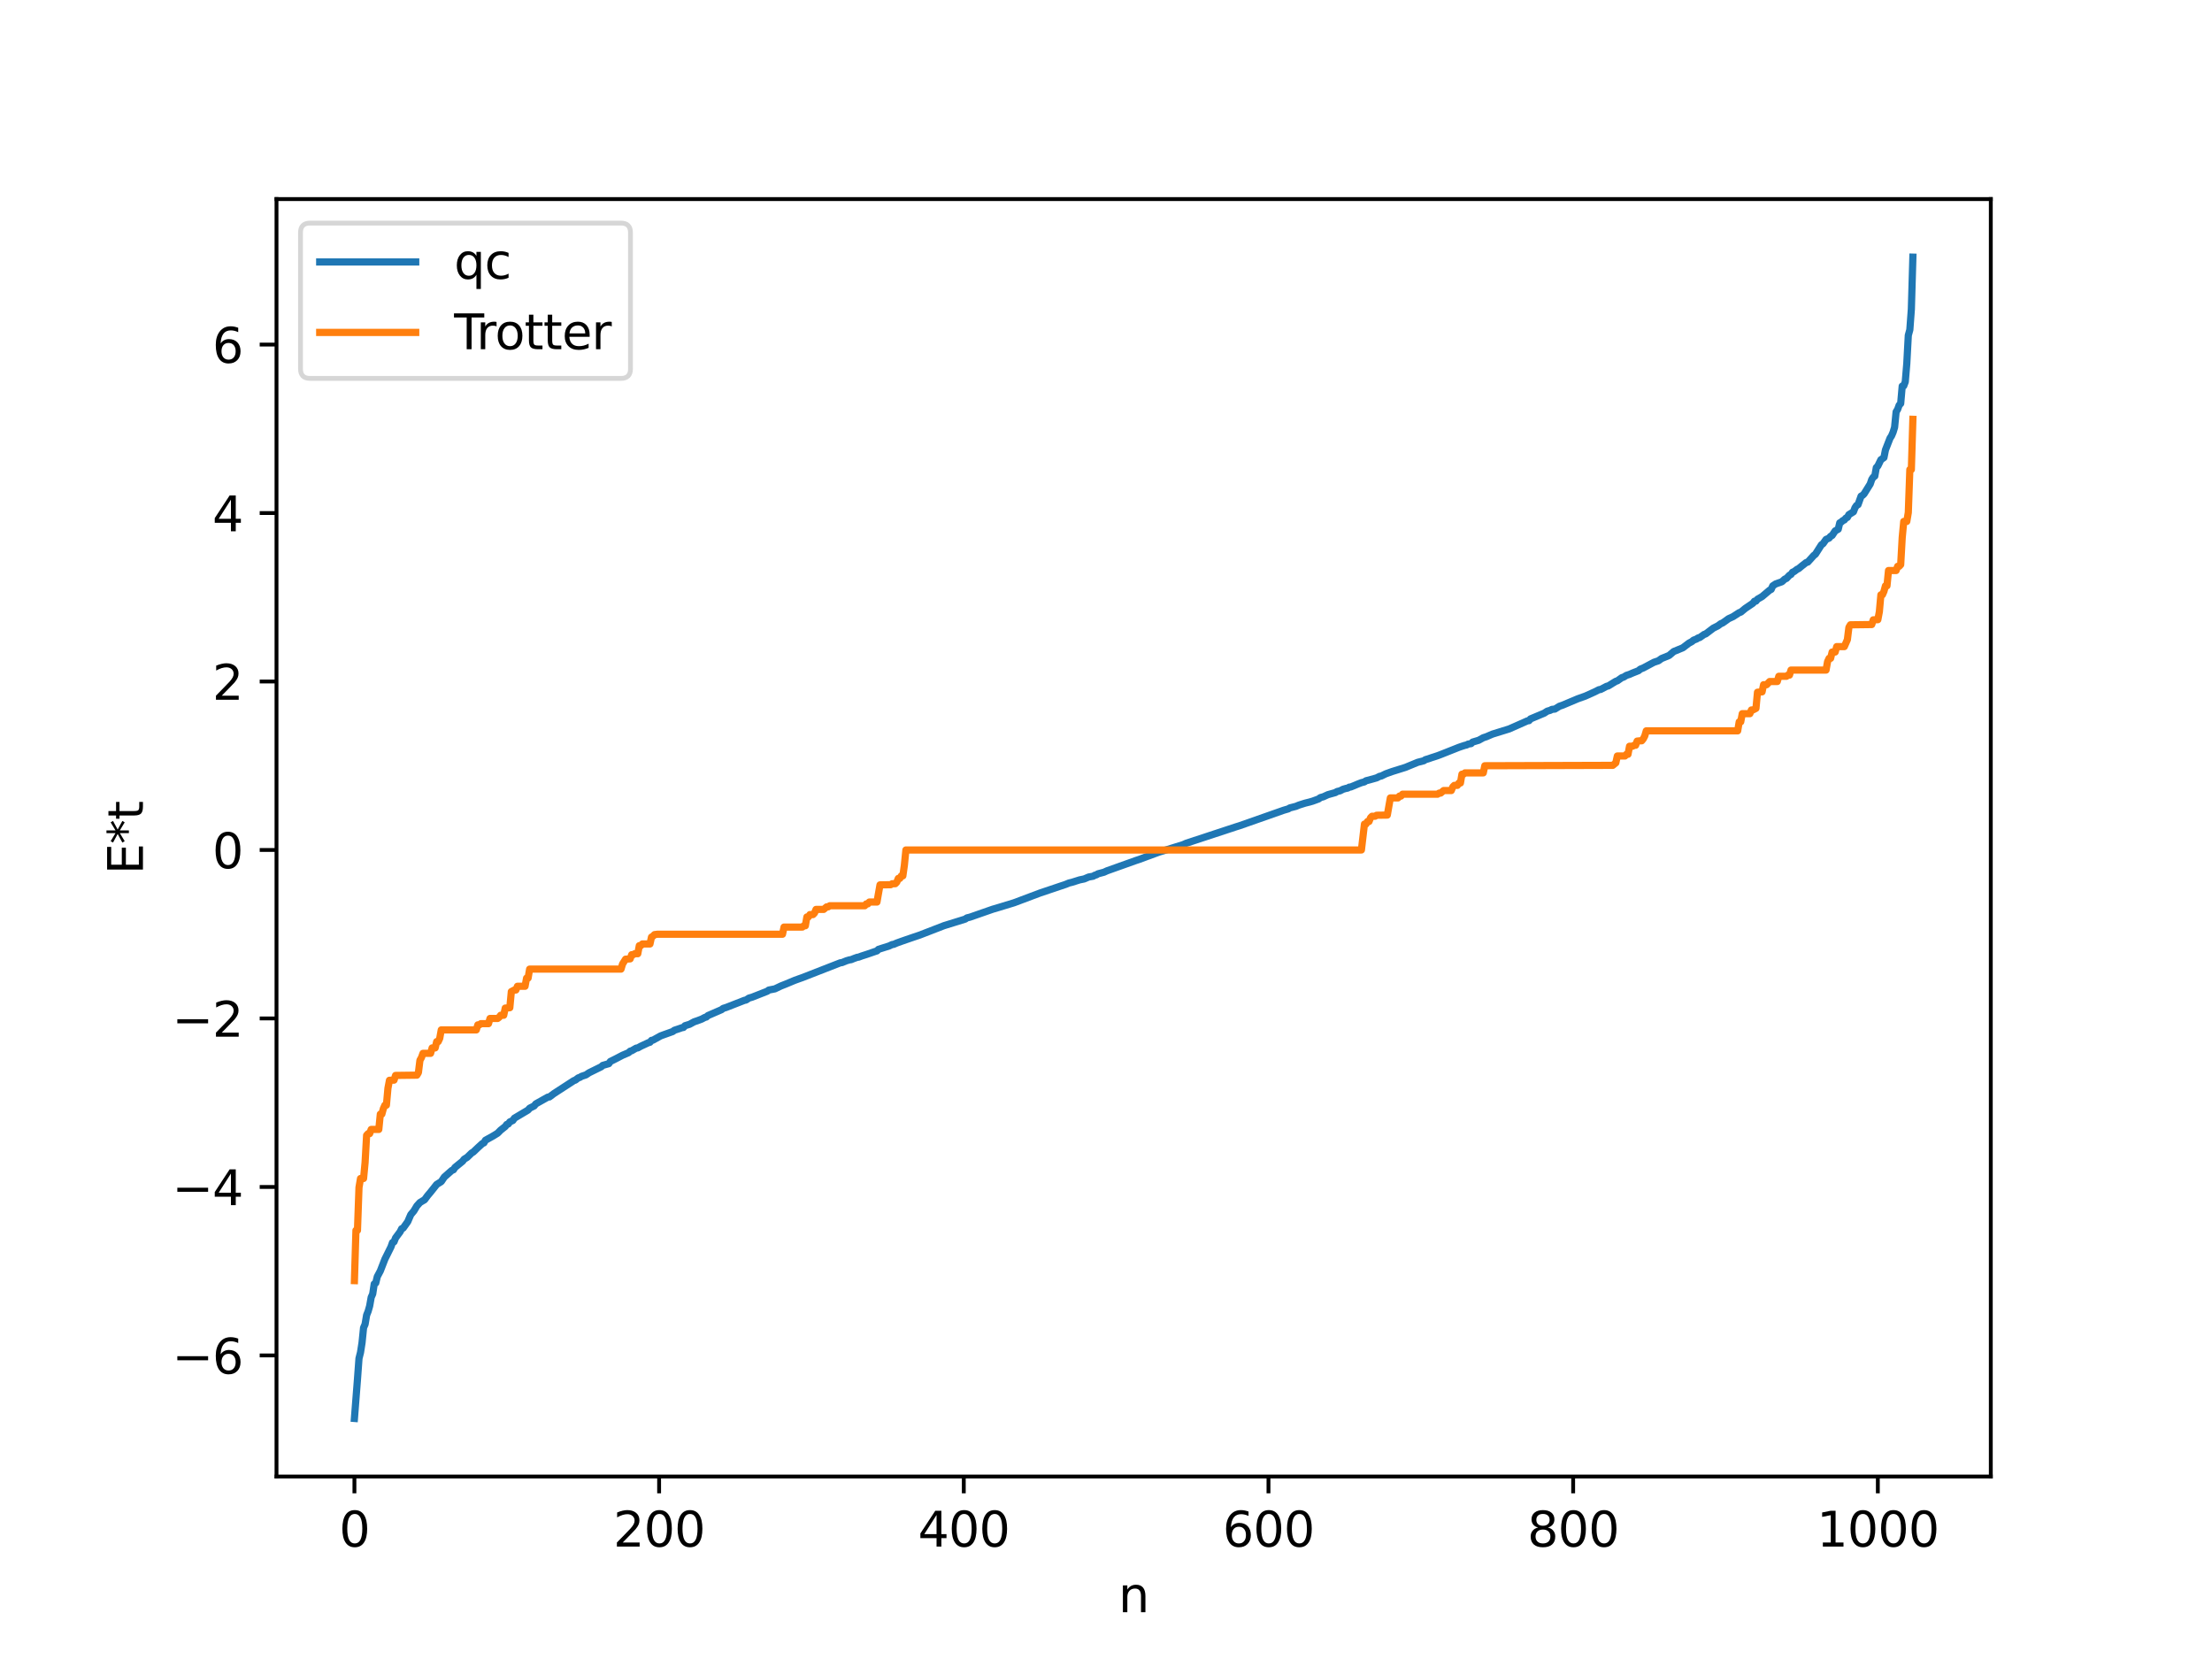 <?xml version="1.0" encoding="utf-8" standalone="no"?>
<!DOCTYPE svg PUBLIC "-//W3C//DTD SVG 1.1//EN"
  "http://www.w3.org/Graphics/SVG/1.1/DTD/svg11.dtd">
<svg xmlns:xlink="http://www.w3.org/1999/xlink" width="460.8pt" height="345.6pt" viewBox="0 0 460.8 345.6" xmlns="http://www.w3.org/2000/svg" version="1.1">
 <defs>
  <style type="text/css">*{stroke-linejoin: round; stroke-linecap: butt}</style>
 </defs>
 <g id="figure_1">
  <g id="patch_1">
   <path d="M 0 345.6 
L 460.8 345.6 
L 460.8 0 
L 0 0 
z
" style="fill: #ffffff"/>
  </g>
  <g id="axes_1">
   <g id="patch_2">
    <path d="M 57.6 307.584 
L 414.72 307.584 
L 414.72 41.472 
L 57.6 41.472 
z
" style="fill: #ffffff"/>
   </g>
   <g id="matplotlib.axis_1">
    <g id="xtick_1">
     <g id="line2d_1">
      <defs>
       <path id="m83a5f1154d" d="M 0 0 
L 0 3.5 
" style="stroke: #000000; stroke-width: 0.8"/>
      </defs>
      <g>
       <use xlink:href="#m83a5f1154d" x="73.833" y="307.584" style="stroke: #000000; stroke-width: 0.8"/>
      </g>
     </g>
     <g id="text_1">
      <!-- 0 -->
      <g transform="translate(70.651 322.182) scale(0.1 -0.1)">
       <defs>
        <path id="DejaVuSans-30" d="M 2034 4250 
Q 1547 4250 1301 3770 
Q 1056 3291 1056 2328 
Q 1056 1369 1301 889 
Q 1547 409 2034 409 
Q 2525 409 2770 889 
Q 3016 1369 3016 2328 
Q 3016 3291 2770 3770 
Q 2525 4250 2034 4250 
z
M 2034 4750 
Q 2819 4750 3233 4129 
Q 3647 3509 3647 2328 
Q 3647 1150 3233 529 
Q 2819 -91 2034 -91 
Q 1250 -91 836 529 
Q 422 1150 422 2328 
Q 422 3509 836 4129 
Q 1250 4750 2034 4750 
z
" transform="scale(0.016)"/>
       </defs>
       <use xlink:href="#DejaVuSans-30"/>
      </g>
     </g>
    </g>
    <g id="xtick_2">
     <g id="line2d_2">
      <g>
       <use xlink:href="#m83a5f1154d" x="137.304" y="307.584" style="stroke: #000000; stroke-width: 0.8"/>
      </g>
     </g>
     <g id="text_2">
      <!-- 200 -->
      <g transform="translate(127.76 322.182) scale(0.1 -0.1)">
       <defs>
        <path id="DejaVuSans-32" d="M 1228 531 
L 3431 531 
L 3431 0 
L 469 0 
L 469 531 
Q 828 903 1448 1529 
Q 2069 2156 2228 2338 
Q 2531 2678 2651 2914 
Q 2772 3150 2772 3378 
Q 2772 3750 2511 3984 
Q 2250 4219 1831 4219 
Q 1534 4219 1204 4116 
Q 875 4013 500 3803 
L 500 4441 
Q 881 4594 1212 4672 
Q 1544 4750 1819 4750 
Q 2544 4750 2975 4387 
Q 3406 4025 3406 3419 
Q 3406 3131 3298 2873 
Q 3191 2616 2906 2266 
Q 2828 2175 2409 1742 
Q 1991 1309 1228 531 
z
" transform="scale(0.016)"/>
       </defs>
       <use xlink:href="#DejaVuSans-32"/>
       <use xlink:href="#DejaVuSans-30" x="63.623"/>
       <use xlink:href="#DejaVuSans-30" x="127.246"/>
      </g>
     </g>
    </g>
    <g id="xtick_3">
     <g id="line2d_3">
      <g>
       <use xlink:href="#m83a5f1154d" x="200.775" y="307.584" style="stroke: #000000; stroke-width: 0.8"/>
      </g>
     </g>
     <g id="text_3">
      <!-- 400 -->
      <g transform="translate(191.231 322.182) scale(0.1 -0.1)">
       <defs>
        <path id="DejaVuSans-34" d="M 2419 4116 
L 825 1625 
L 2419 1625 
L 2419 4116 
z
M 2253 4666 
L 3047 4666 
L 3047 1625 
L 3713 1625 
L 3713 1100 
L 3047 1100 
L 3047 0 
L 2419 0 
L 2419 1100 
L 313 1100 
L 313 1709 
L 2253 4666 
z
" transform="scale(0.016)"/>
       </defs>
       <use xlink:href="#DejaVuSans-34"/>
       <use xlink:href="#DejaVuSans-30" x="63.623"/>
       <use xlink:href="#DejaVuSans-30" x="127.246"/>
      </g>
     </g>
    </g>
    <g id="xtick_4">
     <g id="line2d_4">
      <g>
       <use xlink:href="#m83a5f1154d" x="264.246" y="307.584" style="stroke: #000000; stroke-width: 0.8"/>
      </g>
     </g>
     <g id="text_4">
      <!-- 600 -->
      <g transform="translate(254.702 322.182) scale(0.1 -0.1)">
       <defs>
        <path id="DejaVuSans-36" d="M 2113 2584 
Q 1688 2584 1439 2293 
Q 1191 2003 1191 1497 
Q 1191 994 1439 701 
Q 1688 409 2113 409 
Q 2538 409 2786 701 
Q 3034 994 3034 1497 
Q 3034 2003 2786 2293 
Q 2538 2584 2113 2584 
z
M 3366 4563 
L 3366 3988 
Q 3128 4100 2886 4159 
Q 2644 4219 2406 4219 
Q 1781 4219 1451 3797 
Q 1122 3375 1075 2522 
Q 1259 2794 1537 2939 
Q 1816 3084 2150 3084 
Q 2853 3084 3261 2657 
Q 3669 2231 3669 1497 
Q 3669 778 3244 343 
Q 2819 -91 2113 -91 
Q 1303 -91 875 529 
Q 447 1150 447 2328 
Q 447 3434 972 4092 
Q 1497 4750 2381 4750 
Q 2619 4750 2861 4703 
Q 3103 4656 3366 4563 
z
" transform="scale(0.016)"/>
       </defs>
       <use xlink:href="#DejaVuSans-36"/>
       <use xlink:href="#DejaVuSans-30" x="63.623"/>
       <use xlink:href="#DejaVuSans-30" x="127.246"/>
      </g>
     </g>
    </g>
    <g id="xtick_5">
     <g id="line2d_5">
      <g>
       <use xlink:href="#m83a5f1154d" x="327.717" y="307.584" style="stroke: #000000; stroke-width: 0.8"/>
      </g>
     </g>
     <g id="text_5">
      <!-- 800 -->
      <g transform="translate(318.173 322.182) scale(0.1 -0.1)">
       <defs>
        <path id="DejaVuSans-38" d="M 2034 2216 
Q 1584 2216 1326 1975 
Q 1069 1734 1069 1313 
Q 1069 891 1326 650 
Q 1584 409 2034 409 
Q 2484 409 2743 651 
Q 3003 894 3003 1313 
Q 3003 1734 2745 1975 
Q 2488 2216 2034 2216 
z
M 1403 2484 
Q 997 2584 770 2862 
Q 544 3141 544 3541 
Q 544 4100 942 4425 
Q 1341 4750 2034 4750 
Q 2731 4750 3128 4425 
Q 3525 4100 3525 3541 
Q 3525 3141 3298 2862 
Q 3072 2584 2669 2484 
Q 3125 2378 3379 2068 
Q 3634 1759 3634 1313 
Q 3634 634 3220 271 
Q 2806 -91 2034 -91 
Q 1263 -91 848 271 
Q 434 634 434 1313 
Q 434 1759 690 2068 
Q 947 2378 1403 2484 
z
M 1172 3481 
Q 1172 3119 1398 2916 
Q 1625 2713 2034 2713 
Q 2441 2713 2670 2916 
Q 2900 3119 2900 3481 
Q 2900 3844 2670 4047 
Q 2441 4250 2034 4250 
Q 1625 4250 1398 4047 
Q 1172 3844 1172 3481 
z
" transform="scale(0.016)"/>
       </defs>
       <use xlink:href="#DejaVuSans-38"/>
       <use xlink:href="#DejaVuSans-30" x="63.623"/>
       <use xlink:href="#DejaVuSans-30" x="127.246"/>
      </g>
     </g>
    </g>
    <g id="xtick_6">
     <g id="line2d_6">
      <g>
       <use xlink:href="#m83a5f1154d" x="391.188" y="307.584" style="stroke: #000000; stroke-width: 0.8"/>
      </g>
     </g>
     <g id="text_6">
      <!-- 1000 -->
      <g transform="translate(378.463 322.182) scale(0.1 -0.1)">
       <defs>
        <path id="DejaVuSans-31" d="M 794 531 
L 1825 531 
L 1825 4091 
L 703 3866 
L 703 4441 
L 1819 4666 
L 2450 4666 
L 2450 531 
L 3481 531 
L 3481 0 
L 794 0 
L 794 531 
z
" transform="scale(0.016)"/>
       </defs>
       <use xlink:href="#DejaVuSans-31"/>
       <use xlink:href="#DejaVuSans-30" x="63.623"/>
       <use xlink:href="#DejaVuSans-30" x="127.246"/>
       <use xlink:href="#DejaVuSans-30" x="190.869"/>
      </g>
     </g>
    </g>
    <g id="text_7">
     <!-- n -->
     <g transform="translate(232.991 335.861) scale(0.1 -0.1)">
      <defs>
       <path id="DejaVuSans-6e" d="M 3513 2113 
L 3513 0 
L 2938 0 
L 2938 2094 
Q 2938 2591 2744 2837 
Q 2550 3084 2163 3084 
Q 1697 3084 1428 2787 
Q 1159 2491 1159 1978 
L 1159 0 
L 581 0 
L 581 3500 
L 1159 3500 
L 1159 2956 
Q 1366 3272 1645 3428 
Q 1925 3584 2291 3584 
Q 2894 3584 3203 3211 
Q 3513 2838 3513 2113 
z
" transform="scale(0.016)"/>
      </defs>
      <use xlink:href="#DejaVuSans-6e"/>
     </g>
    </g>
   </g>
   <g id="matplotlib.axis_2">
    <g id="ytick_1">
     <g id="line2d_7">
      <defs>
       <path id="m3113fd1272" d="M 0 0 
L -3.5 0 
" style="stroke: #000000; stroke-width: 0.8"/>
      </defs>
      <g>
       <use xlink:href="#m3113fd1272" x="57.6" y="282.357" style="stroke: #000000; stroke-width: 0.8"/>
      </g>
     </g>
     <g id="text_8">
      <!-- −6 -->
      <g transform="translate(35.858 286.156) scale(0.1 -0.1)">
       <defs>
        <path id="DejaVuSans-2212" d="M 678 2272 
L 4684 2272 
L 4684 1741 
L 678 1741 
L 678 2272 
z
" transform="scale(0.016)"/>
       </defs>
       <use xlink:href="#DejaVuSans-2212"/>
       <use xlink:href="#DejaVuSans-36" x="83.789"/>
      </g>
     </g>
    </g>
    <g id="ytick_2">
     <g id="line2d_8">
      <g>
       <use xlink:href="#m3113fd1272" x="57.6" y="247.26" style="stroke: #000000; stroke-width: 0.8"/>
      </g>
     </g>
     <g id="text_9">
      <!-- −4 -->
      <g transform="translate(35.858 251.059) scale(0.1 -0.1)">
       <use xlink:href="#DejaVuSans-2212"/>
       <use xlink:href="#DejaVuSans-34" x="83.789"/>
      </g>
     </g>
    </g>
    <g id="ytick_3">
     <g id="line2d_9">
      <g>
       <use xlink:href="#m3113fd1272" x="57.6" y="212.163" style="stroke: #000000; stroke-width: 0.8"/>
      </g>
     </g>
     <g id="text_10">
      <!-- −2 -->
      <g transform="translate(35.858 215.962) scale(0.1 -0.1)">
       <use xlink:href="#DejaVuSans-2212"/>
       <use xlink:href="#DejaVuSans-32" x="83.789"/>
      </g>
     </g>
    </g>
    <g id="ytick_4">
     <g id="line2d_10">
      <g>
       <use xlink:href="#m3113fd1272" x="57.6" y="177.066" style="stroke: #000000; stroke-width: 0.8"/>
      </g>
     </g>
     <g id="text_11">
      <!-- 0 -->
      <g transform="translate(44.237 180.866) scale(0.1 -0.1)">
       <use xlink:href="#DejaVuSans-30"/>
      </g>
     </g>
    </g>
    <g id="ytick_5">
     <g id="line2d_11">
      <g>
       <use xlink:href="#m3113fd1272" x="57.6" y="141.97" style="stroke: #000000; stroke-width: 0.8"/>
      </g>
     </g>
     <g id="text_12">
      <!-- 2 -->
      <g transform="translate(44.237 145.769) scale(0.1 -0.1)">
       <use xlink:href="#DejaVuSans-32"/>
      </g>
     </g>
    </g>
    <g id="ytick_6">
     <g id="line2d_12">
      <g>
       <use xlink:href="#m3113fd1272" x="57.6" y="106.873" style="stroke: #000000; stroke-width: 0.8"/>
      </g>
     </g>
     <g id="text_13">
      <!-- 4 -->
      <g transform="translate(44.237 110.672) scale(0.1 -0.1)">
       <use xlink:href="#DejaVuSans-34"/>
      </g>
     </g>
    </g>
    <g id="ytick_7">
     <g id="line2d_13">
      <g>
       <use xlink:href="#m3113fd1272" x="57.6" y="71.776" style="stroke: #000000; stroke-width: 0.8"/>
      </g>
     </g>
     <g id="text_14">
      <!-- 6 -->
      <g transform="translate(44.237 75.575) scale(0.1 -0.1)">
       <use xlink:href="#DejaVuSans-36"/>
      </g>
     </g>
    </g>
    <g id="text_15">
     <!-- E*t -->
     <g transform="translate(29.778 182.148) rotate(-90) scale(0.1 -0.1)">
      <defs>
       <path id="DejaVuSans-45" d="M 628 4666 
L 3578 4666 
L 3578 4134 
L 1259 4134 
L 1259 2753 
L 3481 2753 
L 3481 2222 
L 1259 2222 
L 1259 531 
L 3634 531 
L 3634 0 
L 628 0 
L 628 4666 
z
" transform="scale(0.016)"/>
       <path id="DejaVuSans-2a" d="M 3009 3897 
L 1888 3291 
L 3009 2681 
L 2828 2375 
L 1778 3009 
L 1778 1831 
L 1422 1831 
L 1422 3009 
L 372 2375 
L 191 2681 
L 1313 3291 
L 191 3897 
L 372 4206 
L 1422 3572 
L 1422 4750 
L 1778 4750 
L 1778 3572 
L 2828 4206 
L 3009 3897 
z
" transform="scale(0.016)"/>
       <path id="DejaVuSans-74" d="M 1172 4494 
L 1172 3500 
L 2356 3500 
L 2356 3053 
L 1172 3053 
L 1172 1153 
Q 1172 725 1289 603 
Q 1406 481 1766 481 
L 2356 481 
L 2356 0 
L 1766 0 
Q 1100 0 847 248 
Q 594 497 594 1153 
L 594 3053 
L 172 3053 
L 172 3500 
L 594 3500 
L 594 4494 
L 1172 4494 
z
" transform="scale(0.016)"/>
      </defs>
      <use xlink:href="#DejaVuSans-45"/>
      <use xlink:href="#DejaVuSans-2a" x="63.184"/>
      <use xlink:href="#DejaVuSans-74" x="113.184"/>
     </g>
    </g>
   </g>
   <g id="line2d_14">
    <path d="M 73.833 295.488 
L 74.467 287.341 
L 74.785 282.985 
L 75.102 281.731 
L 75.42 279.701 
L 75.737 276.589 
L 76.054 275.862 
L 76.372 273.967 
L 76.689 273.17 
L 77.006 272.061 
L 77.324 270.263 
L 77.641 269.551 
L 77.958 267.468 
L 78.276 267.269 
L 78.593 265.952 
L 79.228 264.76 
L 80.18 262.302 
L 81.449 259.745 
L 81.767 258.843 
L 82.084 258.691 
L 82.401 257.883 
L 83.353 256.604 
L 83.671 255.963 
L 83.988 255.835 
L 84.94 254.499 
L 85.575 253.026 
L 86.21 252.27 
L 86.844 251.214 
L 87.479 250.509 
L 88.114 250.121 
L 88.431 249.95 
L 89.066 249.09 
L 89.7 248.338 
L 90.97 246.738 
L 91.922 246.148 
L 92.557 245.204 
L 94.143 243.806 
L 94.461 243.688 
L 94.778 243.199 
L 96.365 241.909 
L 96.682 241.486 
L 97.317 241.098 
L 98.269 240.173 
L 98.586 239.996 
L 99.539 239.088 
L 100.491 238.218 
L 100.808 238.082 
L 101.125 237.539 
L 102.712 236.652 
L 103.664 236.064 
L 104.299 235.423 
L 105.251 234.673 
L 105.568 234.242 
L 105.886 234.147 
L 106.203 233.709 
L 106.838 233.416 
L 107.155 232.941 
L 110.011 231.24 
L 110.329 230.861 
L 111.281 230.385 
L 111.598 229.968 
L 114.137 228.543 
L 114.454 228.515 
L 115.406 227.799 
L 119.532 225.121 
L 119.849 225.009 
L 120.484 224.529 
L 120.801 224.443 
L 121.119 224.232 
L 122.071 223.913 
L 122.705 223.481 
L 125.244 222.233 
L 125.562 221.943 
L 126.831 221.577 
L 127.148 221.119 
L 127.783 220.812 
L 128.418 220.49 
L 129.687 219.827 
L 130.957 219.286 
L 131.274 218.977 
L 131.591 218.892 
L 132.543 218.338 
L 132.861 218.303 
L 133.496 217.946 
L 135.082 217.21 
L 135.4 217.125 
L 135.717 216.73 
L 136.034 216.68 
L 137.621 215.797 
L 138.256 215.563 
L 140.16 214.881 
L 140.477 214.626 
L 141.429 214.314 
L 142.064 214.089 
L 142.381 214.037 
L 142.699 213.674 
L 143.651 213.379 
L 144.603 212.861 
L 145.238 212.65 
L 146.19 212.29 
L 146.824 211.95 
L 147.142 211.867 
L 147.459 211.571 
L 150.315 210.331 
L 150.633 210.073 
L 151.267 209.876 
L 155.076 208.388 
L 155.393 208.331 
L 156.028 207.917 
L 156.662 207.738 
L 159.836 206.491 
L 160.153 206.248 
L 161.423 206 
L 162.692 205.394 
L 163.644 205.02 
L 165.548 204.226 
L 166.5 203.881 
L 167.135 203.656 
L 175.069 200.563 
L 175.386 200.532 
L 176.339 200.143 
L 176.973 199.958 
L 177.291 199.918 
L 177.925 199.661 
L 178.56 199.431 
L 178.877 199.387 
L 179.512 199.149 
L 180.464 198.844 
L 182.368 198.189 
L 182.686 198.09 
L 183.003 197.764 
L 185.224 197.062 
L 185.859 196.764 
L 186.177 196.725 
L 186.811 196.447 
L 187.763 196.105 
L 188.715 195.772 
L 190.302 195.228 
L 191.572 194.801 
L 196.649 192.835 
L 201.092 191.459 
L 201.41 191.216 
L 202.044 191.066 
L 206.805 189.406 
L 208.074 189.031 
L 211.248 188.063 
L 216.643 186.034 
L 222.038 184.217 
L 222.672 183.951 
L 223.307 183.799 
L 224.894 183.298 
L 225.846 183.101 
L 226.798 182.697 
L 227.75 182.527 
L 228.067 182.316 
L 228.385 182.259 
L 228.702 182.039 
L 229.972 181.7 
L 230.606 181.408 
L 236.636 179.257 
L 237.271 179.049 
L 241.396 177.529 
L 246.474 175.948 
L 247.109 175.662 
L 257.581 172.213 
L 258.216 172.018 
L 267.42 168.784 
L 268.372 168.506 
L 268.689 168.305 
L 269.958 167.978 
L 270.593 167.716 
L 271.228 167.514 
L 271.862 167.313 
L 272.815 167.075 
L 273.449 166.892 
L 274.719 166.426 
L 275.036 166.16 
L 275.671 165.986 
L 276.623 165.546 
L 278.21 165.1 
L 278.527 164.891 
L 279.162 164.739 
L 279.796 164.409 
L 280.431 164.23 
L 280.748 164.181 
L 281.066 163.981 
L 281.383 163.945 
L 282.018 163.688 
L 282.97 163.287 
L 283.605 163.043 
L 284.239 162.882 
L 284.557 162.647 
L 285.191 162.492 
L 286.778 162.045 
L 287.413 161.718 
L 287.73 161.665 
L 288.682 161.2 
L 289.952 160.743 
L 292.808 159.849 
L 293.443 159.583 
L 295.347 158.799 
L 296.616 158.478 
L 296.934 158.252 
L 297.568 158.066 
L 298.203 157.841 
L 298.838 157.64 
L 299.472 157.43 
L 300.107 157.192 
L 303.915 155.681 
L 304.55 155.463 
L 305.185 155.259 
L 305.502 155.2 
L 305.82 155.014 
L 306.454 154.908 
L 306.772 154.592 
L 308.041 154.211 
L 308.993 153.683 
L 309.628 153.479 
L 310.897 152.931 
L 314.388 151.85 
L 318.196 150.164 
L 318.514 150.126 
L 318.831 149.759 
L 321.687 148.564 
L 322.322 148.149 
L 322.957 147.967 
L 323.274 147.781 
L 323.909 147.712 
L 324.861 147.123 
L 325.496 146.91 
L 328.669 145.572 
L 330.256 145.008 
L 332.16 144.148 
L 333.112 143.667 
L 333.429 143.636 
L 334.699 142.965 
L 335.016 142.903 
L 336.603 141.926 
L 336.92 141.833 
L 337.872 141.156 
L 338.19 141.075 
L 338.824 140.688 
L 339.459 140.486 
L 340.094 140.203 
L 341.363 139.7 
L 341.681 139.405 
L 342.315 139.155 
L 344.537 137.967 
L 345.489 137.648 
L 346.124 137.186 
L 347.71 136.54 
L 348.662 135.728 
L 350.567 134.944 
L 351.836 133.979 
L 352.471 133.638 
L 352.788 133.359 
L 353.423 133.119 
L 353.74 132.891 
L 354.058 132.828 
L 355.01 132.156 
L 355.327 132.058 
L 356.914 130.855 
L 357.866 130.375 
L 358.5 129.909 
L 358.818 129.793 
L 359.453 129.352 
L 360.087 128.889 
L 361.039 128.448 
L 362.309 127.621 
L 362.626 127.528 
L 363.578 126.741 
L 365.165 125.665 
L 365.482 125.247 
L 365.8 125.224 
L 366.117 124.828 
L 367.069 124.278 
L 368.656 122.938 
L 368.973 122.78 
L 369.291 122.054 
L 369.925 121.634 
L 371.195 121.192 
L 371.829 120.616 
L 372.147 120.503 
L 372.781 119.827 
L 373.099 119.665 
L 373.416 119.205 
L 373.734 119.075 
L 374.368 118.596 
L 374.686 118.452 
L 375.32 117.924 
L 376.272 117.176 
L 376.59 117.099 
L 377.859 115.697 
L 378.177 115.464 
L 379.446 113.474 
L 379.763 113.272 
L 380.398 112.375 
L 381.033 112.097 
L 381.35 111.713 
L 381.667 111.546 
L 382.302 110.591 
L 382.937 110.245 
L 383.254 108.915 
L 383.572 108.751 
L 383.889 108.445 
L 384.206 108.324 
L 384.524 107.931 
L 384.841 107.781 
L 385.158 107.208 
L 386.11 106.617 
L 386.428 105.773 
L 386.745 105.306 
L 387.062 105.13 
L 387.697 103.356 
L 388.015 103.186 
L 388.332 102.864 
L 389.601 100.826 
L 389.919 99.883 
L 390.236 99.397 
L 390.553 99.185 
L 390.871 97.406 
L 391.188 97.072 
L 391.823 95.766 
L 392.458 95.326 
L 392.775 93.726 
L 393.727 91.282 
L 394.044 90.794 
L 394.362 90.049 
L 394.679 89.009 
L 394.996 85.798 
L 395.314 85.276 
L 395.631 84.399 
L 395.948 84.064 
L 396.266 80.437 
L 396.583 80.382 
L 396.9 79.544 
L 397.218 75.755 
L 397.535 69.855 
L 397.853 68.699 
L 398.17 64.414 
L 398.487 53.568 
L 398.487 53.568 
" clip-path="url(#p54c9ee8093)" style="fill: none; stroke: #1f77b4; stroke-width: 1.5; stroke-linecap: square"/>
   </g>
   <g id="line2d_15">
    <path d="M 73.833 266.781 
L 74.15 256.312 
L 74.467 256.312 
L 74.785 247.363 
L 75.102 245.505 
L 75.737 245.505 
L 76.054 242.156 
L 76.372 236.504 
L 76.689 236.157 
L 77.006 236.157 
L 77.324 235.283 
L 78.91 235.283 
L 79.228 232.094 
L 79.545 232.094 
L 79.862 230.94 
L 80.18 230.227 
L 80.497 230.227 
L 80.815 226.701 
L 81.132 225.041 
L 82.084 225.012 
L 82.401 224.03 
L 86.844 223.974 
L 87.162 223.436 
L 87.479 220.881 
L 87.796 220.316 
L 88.114 219.432 
L 89.7 219.432 
L 90.018 218.302 
L 90.653 218.302 
L 90.97 216.989 
L 91.287 216.989 
L 91.605 216.305 
L 91.922 214.546 
L 99.221 214.546 
L 99.539 213.498 
L 99.856 213.498 
L 100.173 213.25 
L 101.76 213.25 
L 102.077 212.163 
L 103.664 212.163 
L 103.981 211.918 
L 104.299 211.494 
L 104.934 211.494 
L 105.251 210.004 
L 106.203 209.929 
L 106.52 206.567 
L 107.155 206.235 
L 107.472 206.235 
L 107.79 205.46 
L 109.377 205.46 
L 109.694 203.761 
L 110.011 203.761 
L 110.329 201.884 
L 129.37 201.883 
L 129.687 200.817 
L 130.322 199.813 
L 131.274 199.749 
L 131.591 198.877 
L 131.909 198.877 
L 132.226 198.677 
L 132.861 198.677 
L 133.178 196.997 
L 133.496 196.997 
L 133.813 196.646 
L 135.4 196.646 
L 135.717 195.213 
L 136.034 195.02 
L 136.352 194.696 
L 136.986 194.615 
L 163.01 194.615 
L 163.327 193.128 
L 167.135 193.128 
L 167.453 192.856 
L 167.77 192.856 
L 168.087 191.016 
L 168.405 191.016 
L 168.722 190.525 
L 169.357 190.525 
L 169.674 190.208 
L 169.991 189.449 
L 171.578 189.449 
L 172.213 188.913 
L 172.53 188.913 
L 172.848 188.686 
L 180.147 188.686 
L 180.464 188.295 
L 180.781 188.295 
L 181.099 187.912 
L 182.686 187.912 
L 183.32 184.335 
L 185.542 184.303 
L 185.859 184.096 
L 186.494 184.096 
L 186.811 183.782 
L 187.129 182.995 
L 187.446 182.995 
L 187.763 182.462 
L 188.081 182.462 
L 188.398 180.238 
L 188.715 177.066 
L 283.605 177.066 
L 284.239 171.671 
L 284.557 171.671 
L 284.874 171.138 
L 285.191 171.138 
L 285.509 170.351 
L 285.826 170.037 
L 286.461 170.037 
L 286.778 169.83 
L 289 169.798 
L 289.634 166.221 
L 291.221 166.221 
L 291.539 165.838 
L 291.856 165.838 
L 292.173 165.447 
L 299.472 165.447 
L 299.79 165.22 
L 300.107 165.22 
L 300.742 164.684 
L 302.329 164.684 
L 302.646 163.925 
L 302.963 163.608 
L 303.598 163.608 
L 303.915 163.117 
L 304.233 163.117 
L 304.55 161.277 
L 304.867 161.277 
L 305.185 161.005 
L 308.993 161.005 
L 309.31 159.518 
L 335.968 159.436 
L 336.603 158.92 
L 336.92 157.487 
L 338.507 157.487 
L 338.824 157.135 
L 339.142 157.135 
L 339.459 155.455 
L 340.094 155.455 
L 340.411 155.256 
L 340.729 155.256 
L 341.046 154.383 
L 341.681 154.319 
L 341.998 154.319 
L 342.315 153.931 
L 342.633 153.316 
L 342.95 152.249 
L 361.991 152.249 
L 362.309 150.372 
L 362.626 150.372 
L 362.943 148.673 
L 364.53 148.673 
L 364.848 147.898 
L 365.165 147.898 
L 365.8 147.566 
L 366.117 144.203 
L 367.069 144.128 
L 367.386 142.638 
L 368.021 142.638 
L 368.656 141.97 
L 370.243 141.97 
L 370.56 140.883 
L 372.147 140.883 
L 372.464 140.635 
L 372.781 140.635 
L 373.099 139.587 
L 380.398 139.587 
L 380.715 137.828 
L 381.033 137.144 
L 381.35 137.144 
L 381.667 135.831 
L 382.302 135.831 
L 382.62 134.701 
L 384.206 134.701 
L 384.841 133.252 
L 385.158 130.696 
L 385.476 130.159 
L 389.919 130.103 
L 390.236 129.121 
L 391.188 129.092 
L 391.505 127.432 
L 391.823 123.906 
L 392.14 123.906 
L 392.458 123.193 
L 392.775 122.039 
L 393.092 122.039 
L 393.41 118.85 
L 394.996 118.85 
L 395.314 117.975 
L 395.631 117.975 
L 395.948 117.629 
L 396.266 111.976 
L 396.583 108.628 
L 397.218 108.628 
L 397.535 106.769 
L 397.853 97.821 
L 398.17 97.821 
L 398.487 87.352 
L 398.487 87.352 
" clip-path="url(#p54c9ee8093)" style="fill: none; stroke: #ff7f0e; stroke-width: 1.5; stroke-linecap: square"/>
   </g>
   <g id="patch_3">
    <path d="M 57.6 307.584 
L 57.6 41.472 
" style="fill: none; stroke: #000000; stroke-width: 0.8; stroke-linejoin: miter; stroke-linecap: square"/>
   </g>
   <g id="patch_4">
    <path d="M 414.72 307.584 
L 414.72 41.472 
" style="fill: none; stroke: #000000; stroke-width: 0.8; stroke-linejoin: miter; stroke-linecap: square"/>
   </g>
   <g id="patch_5">
    <path d="M 57.6 307.584 
L 414.72 307.584 
" style="fill: none; stroke: #000000; stroke-width: 0.8; stroke-linejoin: miter; stroke-linecap: square"/>
   </g>
   <g id="patch_6">
    <path d="M 57.6 41.472 
L 414.72 41.472 
" style="fill: none; stroke: #000000; stroke-width: 0.8; stroke-linejoin: miter; stroke-linecap: square"/>
   </g>
   <g id="legend_1">
    <g id="patch_7">
     <path d="M 64.6 78.828 
L 129.342 78.828 
Q 131.342 78.828 131.342 76.828 
L 131.342 48.472 
Q 131.342 46.472 129.342 46.472 
L 64.6 46.472 
Q 62.6 46.472 62.6 48.472 
L 62.6 76.828 
Q 62.6 78.828 64.6 78.828 
z
" style="fill: #ffffff; opacity: 0.8; stroke: #cccccc; stroke-linejoin: miter"/>
    </g>
    <g id="line2d_16">
     <path d="M 66.6 54.57 
L 76.6 54.57 
L 86.6 54.57 
" style="fill: none; stroke: #1f77b4; stroke-width: 1.5; stroke-linecap: square"/>
    </g>
    <g id="text_16">
     <!-- qc -->
     <g transform="translate(94.6 58.07) scale(0.1 -0.1)">
      <defs>
       <path id="DejaVuSans-71" d="M 947 1747 
Q 947 1113 1208 752 
Q 1469 391 1925 391 
Q 2381 391 2643 752 
Q 2906 1113 2906 1747 
Q 2906 2381 2643 2742 
Q 2381 3103 1925 3103 
Q 1469 3103 1208 2742 
Q 947 2381 947 1747 
z
M 2906 525 
Q 2725 213 2448 61 
Q 2172 -91 1784 -91 
Q 1150 -91 751 415 
Q 353 922 353 1747 
Q 353 2572 751 3078 
Q 1150 3584 1784 3584 
Q 2172 3584 2448 3432 
Q 2725 3281 2906 2969 
L 2906 3500 
L 3481 3500 
L 3481 -1331 
L 2906 -1331 
L 2906 525 
z
" transform="scale(0.016)"/>
       <path id="DejaVuSans-63" d="M 3122 3366 
L 3122 2828 
Q 2878 2963 2633 3030 
Q 2388 3097 2138 3097 
Q 1578 3097 1268 2742 
Q 959 2388 959 1747 
Q 959 1106 1268 751 
Q 1578 397 2138 397 
Q 2388 397 2633 464 
Q 2878 531 3122 666 
L 3122 134 
Q 2881 22 2623 -34 
Q 2366 -91 2075 -91 
Q 1284 -91 818 406 
Q 353 903 353 1747 
Q 353 2603 823 3093 
Q 1294 3584 2113 3584 
Q 2378 3584 2631 3529 
Q 2884 3475 3122 3366 
z
" transform="scale(0.016)"/>
      </defs>
      <use xlink:href="#DejaVuSans-71"/>
      <use xlink:href="#DejaVuSans-63" x="63.477"/>
     </g>
    </g>
    <g id="line2d_17">
     <path d="M 66.6 69.249 
L 76.6 69.249 
L 86.6 69.249 
" style="fill: none; stroke: #ff7f0e; stroke-width: 1.5; stroke-linecap: square"/>
    </g>
    <g id="text_17">
     <!-- Trotter -->
     <g transform="translate(94.6 72.749) scale(0.1 -0.1)">
      <defs>
       <path id="DejaVuSans-54" d="M -19 4666 
L 3928 4666 
L 3928 4134 
L 2272 4134 
L 2272 0 
L 1638 0 
L 1638 4134 
L -19 4134 
L -19 4666 
z
" transform="scale(0.016)"/>
       <path id="DejaVuSans-72" d="M 2631 2963 
Q 2534 3019 2420 3045 
Q 2306 3072 2169 3072 
Q 1681 3072 1420 2755 
Q 1159 2438 1159 1844 
L 1159 0 
L 581 0 
L 581 3500 
L 1159 3500 
L 1159 2956 
Q 1341 3275 1631 3429 
Q 1922 3584 2338 3584 
Q 2397 3584 2469 3576 
Q 2541 3569 2628 3553 
L 2631 2963 
z
" transform="scale(0.016)"/>
       <path id="DejaVuSans-6f" d="M 1959 3097 
Q 1497 3097 1228 2736 
Q 959 2375 959 1747 
Q 959 1119 1226 758 
Q 1494 397 1959 397 
Q 2419 397 2687 759 
Q 2956 1122 2956 1747 
Q 2956 2369 2687 2733 
Q 2419 3097 1959 3097 
z
M 1959 3584 
Q 2709 3584 3137 3096 
Q 3566 2609 3566 1747 
Q 3566 888 3137 398 
Q 2709 -91 1959 -91 
Q 1206 -91 779 398 
Q 353 888 353 1747 
Q 353 2609 779 3096 
Q 1206 3584 1959 3584 
z
" transform="scale(0.016)"/>
       <path id="DejaVuSans-65" d="M 3597 1894 
L 3597 1613 
L 953 1613 
Q 991 1019 1311 708 
Q 1631 397 2203 397 
Q 2534 397 2845 478 
Q 3156 559 3463 722 
L 3463 178 
Q 3153 47 2828 -22 
Q 2503 -91 2169 -91 
Q 1331 -91 842 396 
Q 353 884 353 1716 
Q 353 2575 817 3079 
Q 1281 3584 2069 3584 
Q 2775 3584 3186 3129 
Q 3597 2675 3597 1894 
z
M 3022 2063 
Q 3016 2534 2758 2815 
Q 2500 3097 2075 3097 
Q 1594 3097 1305 2825 
Q 1016 2553 972 2059 
L 3022 2063 
z
" transform="scale(0.016)"/>
      </defs>
      <use xlink:href="#DejaVuSans-54"/>
      <use xlink:href="#DejaVuSans-72" x="46.334"/>
      <use xlink:href="#DejaVuSans-6f" x="85.197"/>
      <use xlink:href="#DejaVuSans-74" x="146.379"/>
      <use xlink:href="#DejaVuSans-74" x="185.588"/>
      <use xlink:href="#DejaVuSans-65" x="224.797"/>
      <use xlink:href="#DejaVuSans-72" x="286.32"/>
     </g>
    </g>
   </g>
  </g>
 </g>
 <defs>
  <clipPath id="p54c9ee8093">
   <rect x="57.6" y="41.472" width="357.12" height="266.112"/>
  </clipPath>
 </defs>
</svg>
